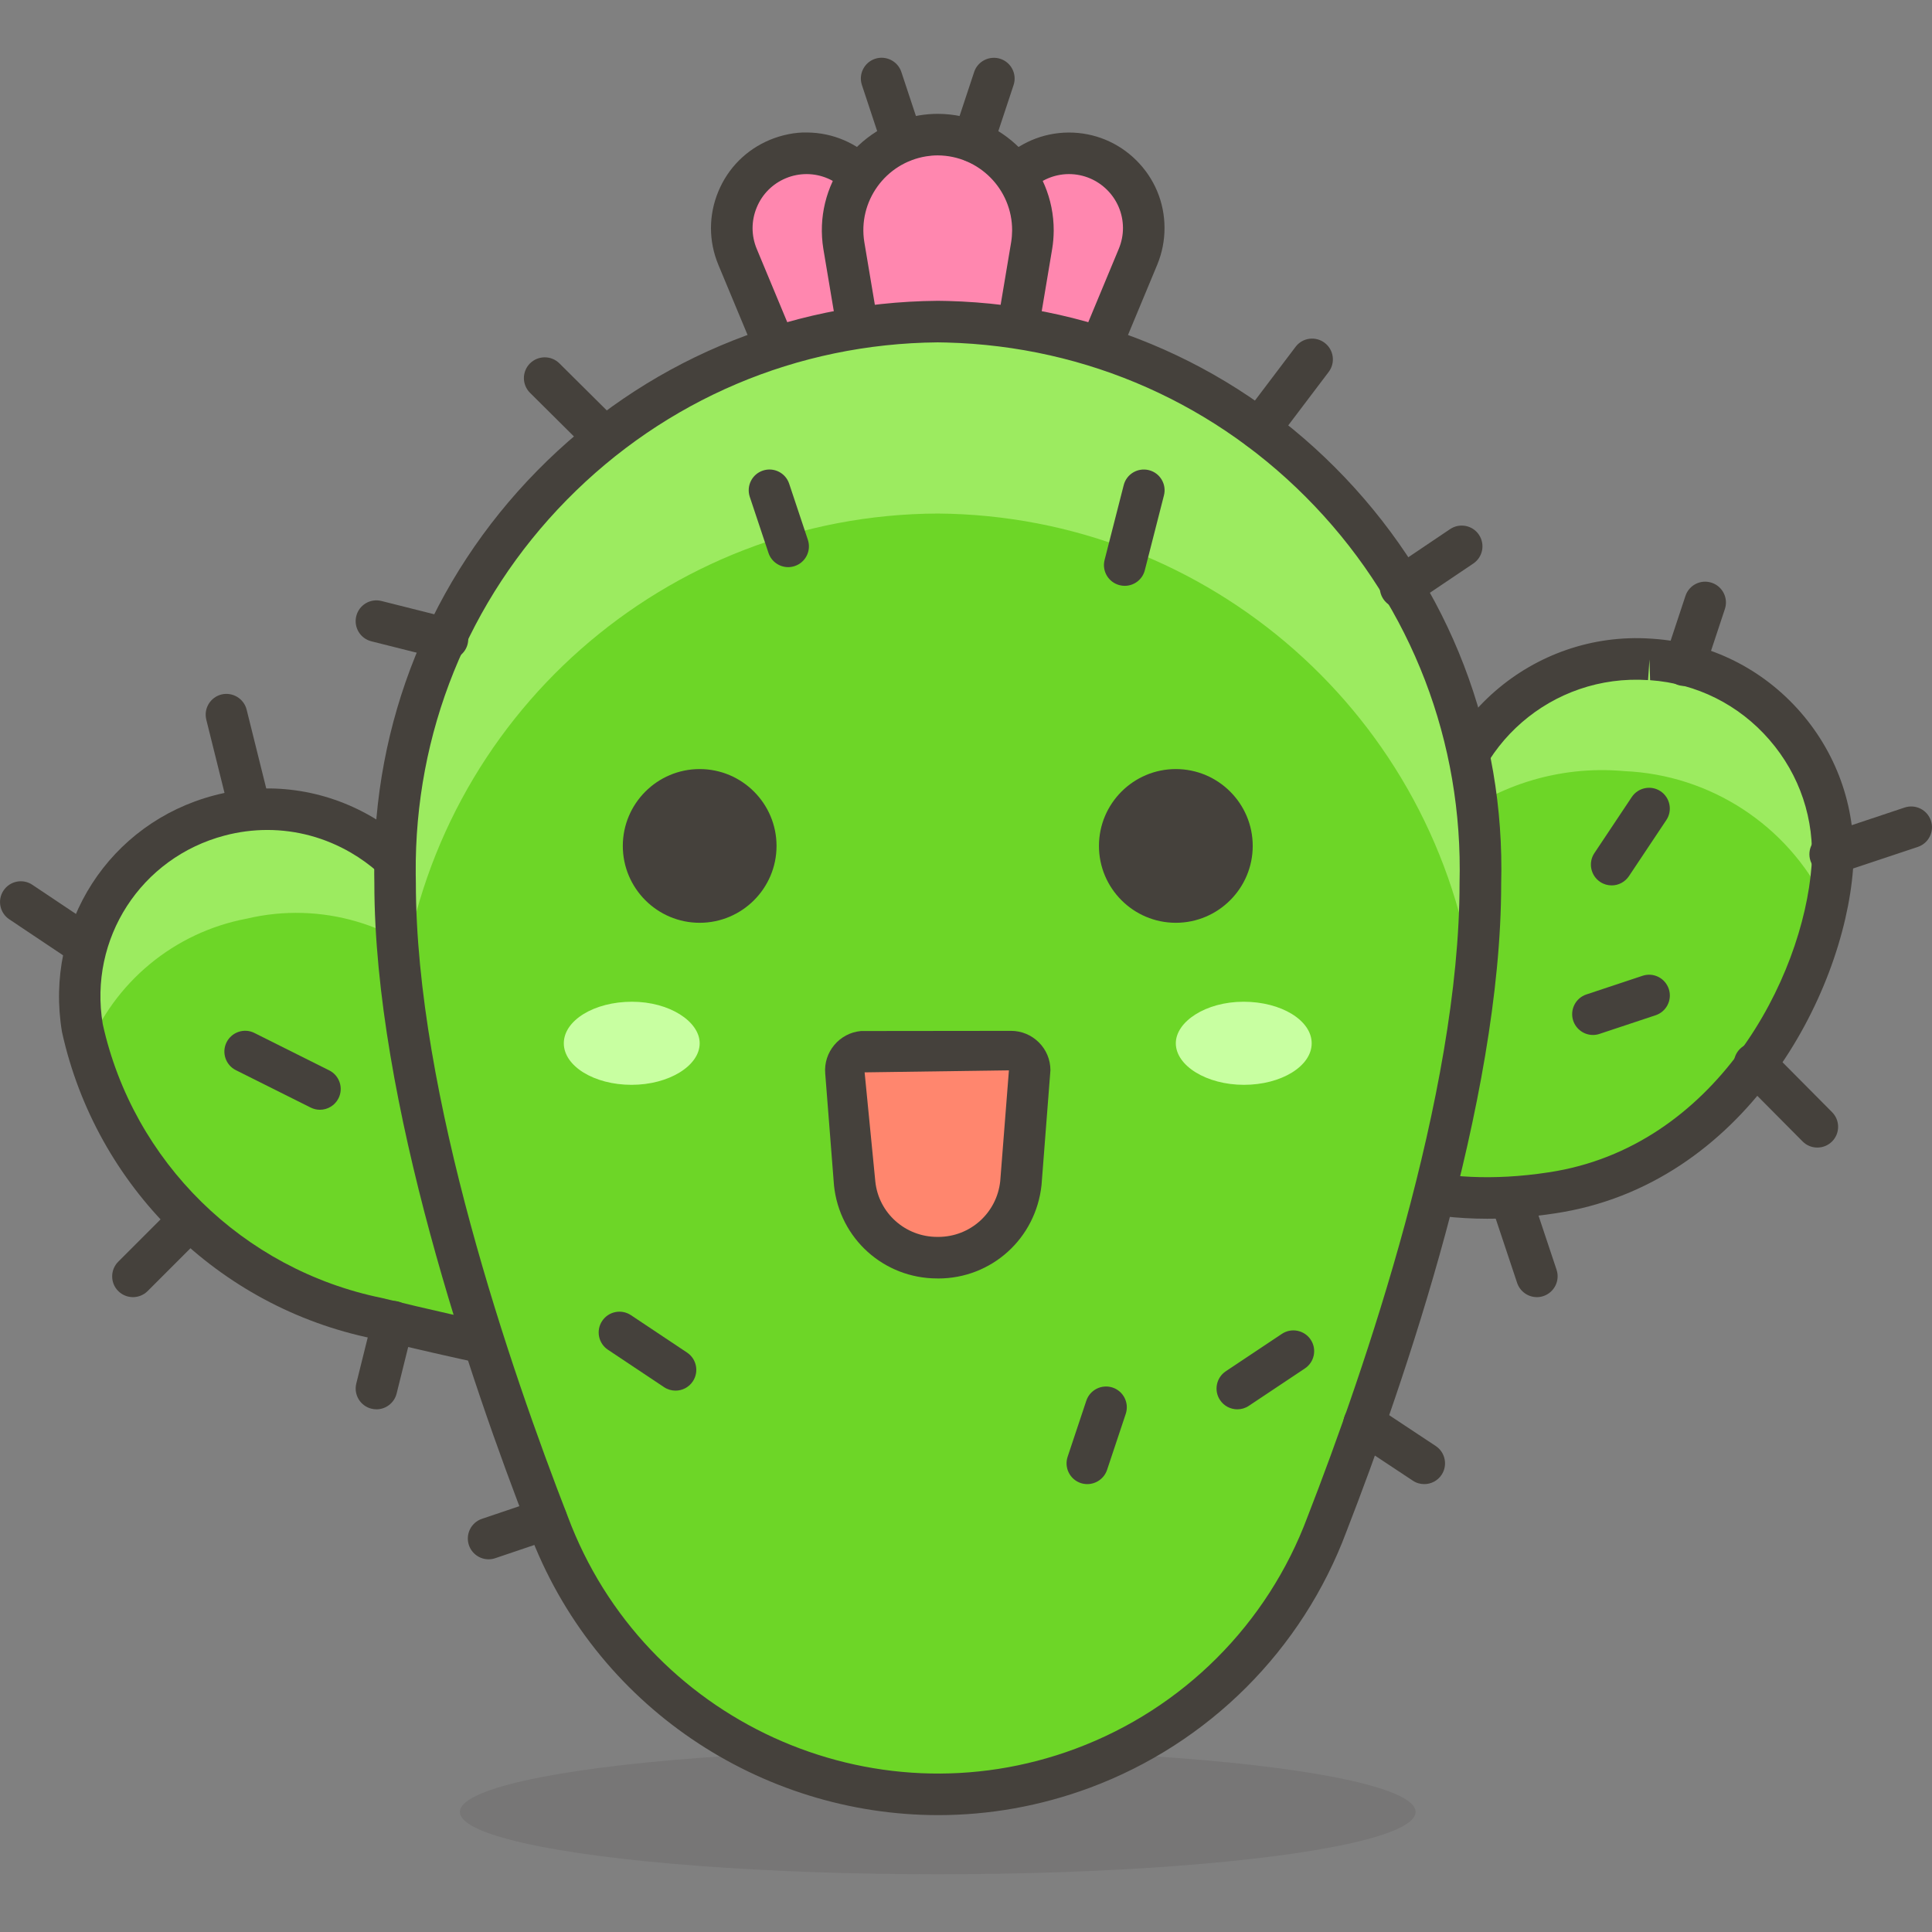 <?xml version="1.0" encoding="iso-8859-1"?>
<!-- Generator: Adobe Illustrator 21.0.0, SVG Export Plug-In . SVG Version: 6.00 Build 0)  -->
<svg xmlns="http://www.w3.org/2000/svg" xmlns:xlink="http://www.w3.org/1999/xlink" version="1.1" id="Capa_1" x="0px" y="0px" viewBox="0 0 46.5 46.5" style="enable-background:new 0 0 46.5 46.5;" xml:space="preserve" width="512" height="512">
<rect x="0" y="0" width="46.5" height="46.5" fill="#808080" stroke="none"/>
<g>
	<g>
		<path id="_Path__514_" style="fill:#FF87AF;" d="M19.42,3.69c0.992,0.005,1.795,0.808,1.8,1.8v3.62h-2.25l-1.22-2.93    c-0.381-0.918,0.054-1.971,0.972-2.353C18.944,3.736,19.181,3.689,19.42,3.69z"/>
		<path style="fill:#45413C;" d="M21.22,9.61h-2.25c-0.202,0-0.384-0.122-0.461-0.308l-1.22-2.93    c-0.236-0.568-0.236-1.193-0.001-1.761c0.234-0.568,0.676-1.01,1.244-1.246c0.283-0.118,0.616-0.185,0.891-0.176c0,0,0,0,0.001,0    c1.259,0.007,2.29,1.038,2.297,2.297V9.11C21.72,9.387,21.497,9.61,21.22,9.61z M19.304,8.61h1.417V5.49    c-0.004-0.711-0.589-1.296-1.303-1.3c-0.172,0-0.342,0.032-0.502,0.099c-0.321,0.133-0.571,0.383-0.703,0.705    c-0.133,0.321-0.133,0.674,0,0.995L19.304,8.61z"/>
	</g>
	<g>
		<path id="_Path_2_512_" style="fill:#FF87AF;" d="M25.72,3.69c0.994-0.004,1.803,0.798,1.807,1.792    c0.001,0.239-0.046,0.476-0.137,0.698l-1.22,2.93h-2.25V5.49C23.926,4.498,24.728,3.695,25.72,3.69z"/>
		<path style="fill:#45413C;" d="M26.17,9.61h-2.25c-0.276,0-0.5-0.224-0.5-0.5V5.49c0.007-1.262,1.037-2.293,2.297-2.3h0.001    c0.003,0,0.006,0,0.01,0c0.61,0,1.186,0.237,1.619,0.667c0.437,0.433,0.679,1.009,0.681,1.624    c0.001,0.307-0.058,0.607-0.176,0.892l-1.22,2.931C26.554,9.489,26.372,9.61,26.17,9.61z M24.42,8.61h1.417l1.091-2.623    c0.066-0.16,0.101-0.33,0.1-0.503c-0.003-0.715-0.586-1.294-1.301-1.294c-0.001,0-0.003,0-0.005,0    c-0.714,0.005-1.298,0.589-1.302,1.303V8.61z"/>
	</g>
	<g>
		<path id="_Path_3_504_" style="fill:#FF87AF;" d="M22.57,3.24c1.27,0.006,2.295,1.04,2.29,2.31    c-0.001,0.121-0.011,0.241-0.03,0.36l-0.46,2.74h-3.6l-0.46-2.74c-0.204-1.254,0.646-2.436,1.9-2.64    C22.329,3.251,22.449,3.241,22.57,3.24z"/>
		<path style="fill:#45413C;" d="M24.37,9.15h-3.6c-0.244,0-0.453-0.176-0.493-0.417l-0.46-2.74    c-0.249-1.526,0.789-2.968,2.313-3.217c0.145-0.023,0.292-0.036,0.438-0.036c0.001,0,0.003,0,0.004,0    c1.543,0.006,2.794,1.268,2.789,2.812c-0.001,0.148-0.013,0.294-0.037,0.439l-0.46,2.742C24.823,8.974,24.614,9.15,24.37,9.15z     M21.193,8.15h2.754l0.39-2.323c0.015-0.092,0.022-0.186,0.023-0.281c0.004-0.99-0.799-1.801-1.791-1.806    c-0.094,0-0.187,0.008-0.279,0.023c-0.98,0.16-1.647,1.086-1.487,2.066L21.193,8.15z"/>
	</g>
	<path id="_Path_4_498_" style="fill:#6DD627;" d="M10.79,24.48c0.105-0.542,0.105-1.098,0-1.64   c-0.634-2.409-3.101-3.848-5.509-3.214c-2.253,0.593-3.684,2.805-3.301,5.104c0.78,3.533,3.566,6.275,7.11,7   c8.78,2.14,8.1,0.91,8.1,0.91L10.79,24.48z"/>
	<g id="_Group__437_">
		<path id="_Path_5_490_" style="fill:#9CEB60;" d="M2.09,25.3c0.648-1.656,2.103-2.861,3.85-3.19c1.776-0.42,3.642,0.127,4.91,1.44    c-0.015-0.222-0.045-0.442-0.09-0.66c-0.634-2.409-3.101-3.848-5.509-3.214c-2.253,0.593-3.684,2.805-3.301,5.104    C1.99,24.92,2.04,25.11,2.09,25.3z"/>
	</g>
	<path style="fill:#45413C;" d="M16.238,33.494c-1.109,0-3.202-0.287-7.267-1.278c-3.715-0.759-6.658-3.656-7.479-7.378   c-0.433-2.594,1.143-5.031,3.662-5.694c1.294-0.342,2.643-0.157,3.8,0.517c1.156,0.674,1.98,1.759,2.32,3.053   c0.109,0.559,0.123,1.1,0.046,1.632l6.264,7.986c0.135,0.23,0.173,0.51-0.017,0.759C17.444,33.25,17.258,33.494,16.238,33.494z    M16.745,32.868h0.01H16.745z M6.435,19.976c-0.342,0-0.687,0.044-1.027,0.134c-2.016,0.531-3.278,2.482-2.935,4.538   c0.731,3.311,3.37,5.908,6.717,6.592c4.735,1.154,6.567,1.285,7.258,1.25l-6.051-7.701c-0.089-0.114-0.125-0.261-0.097-0.403   c0.093-0.48,0.093-0.969,0-1.45c-0.265-1.003-0.925-1.871-1.85-2.411C7.828,20.162,7.136,19.976,6.435,19.976z"/>
	<path id="_Path_7_433_" style="fill:#6DD627;" d="M39.7,15.87c-2.574-0.178-4.808,1.757-5,4.33c0,0.12,0,0.24,0,0.36l0,0l-3.06,7   c0,0,1.87,1.74,5.71,1.15c4.28-0.64,6.53-4.95,6.75-7.83c0.181-2.584-1.766-4.825-4.35-5.007   C39.733,15.872,39.717,15.871,39.7,15.87z"/>
	<path id="_Path_8_410_" style="fill:#9CEB60;" d="M39.1,18.56c2.064,0.09,3.916,1.297,4.83,3.15c0-0.28,0.09-0.55,0.11-0.81   c0.183-2.589-1.768-4.836-4.357-5.019c-2.485-0.175-4.675,1.618-4.993,4.089C35.908,18.922,37.5,18.413,39.1,18.56z"/>
	<path style="fill:#45413C;" d="M35.798,29.333c-2.947,0-4.428-1.341-4.499-1.407c-0.155-0.145-0.202-0.372-0.117-0.566l3.019-6.904   V20.2c0.212-2.876,2.701-5.02,5.534-4.829c0.015,0.001,0.056,0.004,0.06,0.004c1.374,0.096,2.637,0.726,3.546,1.772   c0.908,1.046,1.355,2.384,1.259,3.768c-0.231,3.032-2.61,7.606-7.175,8.289C36.84,29.294,36.298,29.333,35.798,29.333z    M32.255,27.401c0.613,0.408,2.26,1.239,5.019,0.815c4.023-0.603,6.122-4.675,6.327-7.374c0.079-1.113-0.282-2.194-1.017-3.039   c-0.733-0.845-1.753-1.353-2.869-1.432L39.7,15.87l-0.034,0.499c-2.313-0.154-4.297,1.577-4.467,3.868L35.2,20.56   c0,0.069-0.015,0.137-0.042,0.2L32.255,27.401z"/>
	
		<ellipse id="_Ellipse__500_" style="opacity:0.15;fill:#45413C;enable-background:new    ;" cx="22.57" cy="43.61" rx="11.5" ry="1.5"/>
	<path style="fill:#6DD627;" d="M22.57,7.74C15.291,7.804,9.442,13.756,9.506,21.035c0.001,0.075,0.002,0.15,0.004,0.225   c0,5.06,2.22,11.64,3.69,15.42c1.929,5.175,7.688,7.806,12.863,5.877c2.719-1.014,4.863-3.158,5.877-5.877   c1.47-3.78,3.69-10.36,3.69-15.42c0.188-7.277-5.558-13.328-12.835-13.516C22.72,7.742,22.645,7.741,22.57,7.74z"/>
	<path id="_Path_10_358_" style="fill:#9CEB60;" d="M22.57,12.36c6.541,0.048,12.048,4.906,12.91,11.39   c0.098-0.826,0.148-1.658,0.15-2.49c0.172-7.294-5.602-13.345-12.896-13.517c-0.055-0.001-0.11-0.002-0.164-0.003   C15.291,7.804,9.442,13.756,9.506,21.035c0.001,0.075,0.002,0.15,0.004,0.225c0.002,0.832,0.052,1.664,0.15,2.49   C10.502,17.255,16.021,12.386,22.57,12.36z"/>
	<path style="fill:#45413C;" d="M22.582,43.687c-4.261,0-8.277-2.612-9.85-6.832C11.343,33.285,9.01,26.502,9.01,21.26l-0.003-0.222   c-0.032-3.653,1.361-7.101,3.921-9.707c2.561-2.606,5.984-4.059,9.638-4.091c0.002,0,0.004,0,0.008,0l0.235,0.004   c3.653,0.095,7.05,1.606,9.566,4.255c2.517,2.65,3.851,6.121,3.756,9.774c0,5.228-2.333,12.011-3.724,15.588   c-1.063,2.85-3.312,5.099-6.168,6.164C25.034,43.474,23.797,43.687,22.582,43.687z M22.569,8.24   c-3.385,0.031-6.555,1.378-8.928,3.792c-2.374,2.416-3.665,5.611-3.635,8.998l0.003,0.218c0,5.091,2.291,11.739,3.656,15.25   c1.832,4.914,7.314,7.42,12.223,5.59c2.585-0.963,4.62-2.998,5.583-5.583c1.368-3.518,3.658-10.167,3.658-15.245   c0.088-3.399-1.148-6.616-3.48-9.072c-2.333-2.456-5.481-3.856-8.867-3.944L22.569,8.24z"/>
	<g>
		<path id="_Path_11_335_" style="fill:#FF866E;" d="M22.57,30.27L22.57,30.27c-1.028,0.006-1.892-0.768-2-1.79l-0.21-2.68    c-0.022-0.248,0.161-0.466,0.408-0.488c0.014-0.001,0.028-0.002,0.042-0.002h3.52c0.249-0.001,0.451,0.2,0.452,0.448    c0,0.014-0.001,0.028-0.002,0.042l-0.21,2.68C24.462,29.502,23.598,30.276,22.57,30.27z"/>
		<path style="fill:#45413C;" d="M22.558,30.77c-1.284,0-2.351-0.959-2.485-2.237l-0.211-2.693    c-0.046-0.516,0.341-0.979,0.861-1.025l3.607-0.004c0.001,0,0.003,0,0.004,0c0.25,0,0.487,0.098,0.667,0.275    c0.181,0.179,0.28,0.417,0.281,0.671l-0.214,2.763c-0.137,1.291-1.204,2.251-2.487,2.251C22.574,30.77,22.566,30.77,22.558,30.77z     M22.57,29.77c0.004-0.001,0.008,0,0.012,0c0.77,0,1.41-0.576,1.492-1.343l0.209-2.666L20.81,25.81l0.258,2.631    c0.08,0.754,0.72,1.329,1.49,1.329C22.562,29.77,22.566,29.769,22.57,29.77z"/>
	</g>
	<g>
		<circle id="_Path_12_314_" style="fill:#45413C;" cx="16.84" cy="20.36" r="1.35"/>
		<path style="fill:#45413C;" d="M16.84,22.21c-1.02,0-1.85-0.83-1.85-1.85s0.83-1.85,1.85-1.85s1.85,0.83,1.85,1.85    S17.86,22.21,16.84,22.21z M16.84,19.51c-0.468,0-0.85,0.381-0.85,0.85c0,0.468,0.381,0.85,0.85,0.85    c0.469,0,0.85-0.381,0.85-0.85C17.69,19.891,17.309,19.51,16.84,19.51z"/>
	</g>
	<g>
		<circle id="_Path_13_299_" style="fill:#45413C;" cx="28.3" cy="20.36" r="1.35"/>
		<path style="fill:#45413C;" d="M28.3,22.21c-1.02,0-1.85-0.83-1.85-1.85s0.83-1.85,1.85-1.85c1.021,0,1.851,0.83,1.851,1.85    S29.32,22.21,28.3,22.21z M28.3,19.51c-0.469,0-0.85,0.381-0.85,0.85c0,0.468,0.381,0.85,0.85,0.85s0.851-0.381,0.851-0.85    C29.15,19.891,28.769,19.51,28.3,19.51z"/>
	</g>
	<path id="_Path_14_277_" style="fill:#C8FFA1;" d="M16.84,25.11c0,0.54-0.74,1-1.64,1s-1.63-0.45-1.63-1s0.73-1,1.64-1   S16.84,24.59,16.84,25.11z"/>
	<path id="_Path_15_260_" style="fill:#C8FFA1;" d="M28.3,25.11c0,0.54,0.74,1,1.64,1c0.9,0,1.63-0.45,1.63-1s-0.73-1-1.64-1   S28.3,24.59,28.3,25.11z"/>
	<path style="fill:#45413C;" d="M21.72,3.9c-0.21,0-0.405-0.133-0.475-0.343l-0.5-1.51c-0.087-0.262,0.055-0.545,0.317-0.632   c0.26-0.086,0.545,0.055,0.632,0.317l0.5,1.51c0.087,0.262-0.055,0.545-0.317,0.632C21.825,3.891,21.773,3.9,21.72,3.9z"/>
	<path style="fill:#45413C;" d="M23.42,3.9c-0.052,0-0.105-0.008-0.157-0.025c-0.262-0.087-0.404-0.37-0.317-0.632l0.5-1.51   c0.086-0.262,0.371-0.402,0.632-0.317c0.262,0.087,0.404,0.37,0.317,0.632l-0.5,1.51C23.825,3.767,23.63,3.9,23.42,3.9z"/>
	<path style="fill:#45413C;" d="M14.55,11.03c-0.127,0-0.255-0.048-0.353-0.145l-1.44-1.43c-0.196-0.195-0.197-0.511-0.002-0.708   c0.196-0.194,0.512-0.196,0.708-0.002l1.44,1.43c0.196,0.195,0.197,0.511,0.002,0.708C14.807,10.981,14.678,11.03,14.55,11.03z"/>
	<path style="fill:#45413C;" d="M10.771,15.88c-0.041,0-0.082-0.005-0.123-0.015l-1.71-0.43c-0.268-0.067-0.43-0.339-0.363-0.607   c0.067-0.268,0.337-0.431,0.607-0.363l1.71,0.43c0.268,0.067,0.43,0.339,0.363,0.607C11.198,15.729,10.994,15.88,10.771,15.88z"/>
	<path style="fill:#45413C;" d="M30.31,10.83c-0.105,0-0.211-0.033-0.302-0.101c-0.22-0.167-0.264-0.48-0.097-0.701l1.271-1.68   c0.165-0.22,0.479-0.264,0.7-0.097c0.22,0.167,0.264,0.48,0.097,0.701l-1.271,1.68C30.61,10.762,30.461,10.83,30.31,10.83z"/>
	<path style="fill:#45413C;" d="M33.71,14.64c-0.16,0-0.318-0.077-0.415-0.221c-0.154-0.229-0.094-0.54,0.136-0.694l1.47-0.99   c0.228-0.153,0.54-0.095,0.694,0.135c0.154,0.229,0.094,0.54-0.136,0.694l-1.47,0.99C33.903,14.612,33.807,14.64,33.71,14.64z"/>
	<path style="fill:#45413C;" d="M40.54,16.51c-0.052,0-0.105-0.008-0.157-0.025c-0.262-0.087-0.404-0.37-0.317-0.632l0.5-1.51   c0.086-0.262,0.369-0.405,0.632-0.317c0.262,0.087,0.404,0.37,0.317,0.632l-0.5,1.51C40.945,16.377,40.75,16.51,40.54,16.51z"/>
	<path style="fill:#45413C;" d="M44.05,21.06c-0.209,0-0.404-0.132-0.475-0.342c-0.087-0.262,0.055-0.545,0.316-0.632l1.95-0.65   c0.262-0.087,0.545,0.054,0.633,0.316c0.087,0.262-0.055,0.545-0.316,0.632l-1.95,0.65C44.155,21.052,44.103,21.06,44.05,21.06z"/>
	<path style="fill:#45413C;" d="M43.74,27.62c-0.129,0-0.257-0.049-0.354-0.147l-1.51-1.521c-0.195-0.196-0.193-0.513,0.002-0.707   c0.196-0.195,0.514-0.193,0.707,0.002l1.51,1.521c0.195,0.196,0.193,0.513-0.002,0.707C43.995,27.572,43.867,27.62,43.74,27.62z"/>
	<path style="fill:#45413C;" d="M36.99,31.22c-0.209,0-0.404-0.133-0.475-0.342l-0.63-1.89c-0.087-0.262,0.055-0.545,0.316-0.633   c0.262-0.087,0.545,0.055,0.633,0.316l0.63,1.89c0.087,0.262-0.055,0.545-0.316,0.633C37.096,31.212,37.043,31.22,36.99,31.22z"/>
	<path style="fill:#45413C;" d="M5.97,19.79c-0.224,0-0.428-0.152-0.485-0.379l-0.52-2.09c-0.066-0.268,0.097-0.539,0.365-0.606   c0.265-0.065,0.539,0.097,0.606,0.365l0.52,2.09c0.066,0.268-0.097,0.539-0.365,0.606C6.05,19.785,6.01,19.79,5.97,19.79z"/>
	<path style="fill:#45413C;" d="M1.98,23.2c-0.096,0-0.192-0.027-0.277-0.084l-1.48-0.99c-0.229-0.153-0.292-0.464-0.138-0.693   c0.153-0.23,0.465-0.291,0.693-0.138l1.48,0.99c0.229,0.153,0.292,0.464,0.138,0.693C2.299,23.122,2.141,23.2,1.98,23.2z"/>
	<path style="fill:#45413C;" d="M3.2,31.22c-0.128,0-0.256-0.049-0.354-0.146c-0.195-0.195-0.195-0.512,0-0.707l1.35-1.35   c0.195-0.195,0.512-0.195,0.707,0s0.195,0.512,0,0.707l-1.35,1.35C3.456,31.171,3.328,31.22,3.2,31.22z"/>
	<path style="fill:#45413C;" d="M9.061,33.92c-0.04,0-0.081-0.005-0.121-0.015c-0.268-0.066-0.431-0.338-0.365-0.605l0.4-1.61   c0.067-0.269,0.337-0.432,0.606-0.365c0.268,0.066,0.431,0.338,0.365,0.605l-0.4,1.61C9.489,33.768,9.285,33.92,9.061,33.92z"/>
	<path style="fill:#45413C;" d="M11.76,37.53c-0.208,0-0.403-0.132-0.474-0.34c-0.088-0.262,0.052-0.546,0.313-0.634l1.39-0.47   c0.262-0.085,0.546,0.053,0.634,0.313c0.088,0.262-0.052,0.546-0.313,0.634l-1.39,0.47C11.867,37.521,11.813,37.53,11.76,37.53z"/>
	<path style="fill:#45413C;" d="M34.28,35.72c-0.096,0-0.191-0.026-0.276-0.083l-1.45-0.96c-0.229-0.152-0.293-0.463-0.141-0.693   c0.153-0.23,0.464-0.293,0.693-0.141l1.45,0.96c0.229,0.152,0.293,0.463,0.141,0.693C34.601,35.641,34.442,35.72,34.28,35.72z"/>
	<path style="fill:#45413C;" d="M38.79,21.31c-0.096,0-0.192-0.027-0.277-0.084c-0.229-0.153-0.292-0.464-0.139-0.693l0.9-1.35   c0.154-0.23,0.466-0.291,0.693-0.139c0.229,0.153,0.292,0.464,0.139,0.693l-0.9,1.35C39.109,21.232,38.951,21.31,38.79,21.31z"/>
	<path style="fill:#45413C;" d="M38.34,24.91c-0.21,0-0.404-0.133-0.475-0.342c-0.087-0.263,0.055-0.546,0.316-0.633l1.351-0.449   c0.267-0.089,0.545,0.056,0.633,0.316c0.087,0.263-0.055,0.546-0.316,0.633l-1.351,0.449C38.445,24.902,38.392,24.91,38.34,24.91z"/>
	<path style="fill:#45413C;" d="M7.7,26.71c-0.075,0-0.151-0.017-0.223-0.053l-1.8-0.9c-0.247-0.124-0.347-0.424-0.224-0.671   c0.124-0.246,0.424-0.349,0.671-0.224l1.8,0.9c0.247,0.124,0.347,0.424,0.224,0.671C8.06,26.609,7.883,26.71,7.7,26.71z"/>
	<path style="fill:#45413C;" d="M27.07,14.1c-0.041,0-0.082-0.005-0.124-0.016c-0.268-0.068-0.429-0.341-0.36-0.608l0.46-1.8   c0.068-0.267,0.339-0.428,0.608-0.36c0.268,0.068,0.429,0.341,0.36,0.608l-0.46,1.8C27.497,13.95,27.294,14.1,27.07,14.1z"/>
	<path style="fill:#45413C;" d="M18.97,13.65c-0.209,0-0.404-0.132-0.474-0.342l-0.45-1.35c-0.087-0.262,0.054-0.545,0.316-0.632   c0.262-0.087,0.545,0.054,0.632,0.316l0.45,1.35c0.087,0.262-0.054,0.545-0.316,0.632C19.076,13.641,19.023,13.65,18.97,13.65z"/>
	<path style="fill:#45413C;" d="M29.78,33.92c-0.161,0-0.319-0.078-0.416-0.223c-0.153-0.229-0.091-0.54,0.139-0.693l1.35-0.9   c0.227-0.152,0.539-0.092,0.693,0.139c0.153,0.229,0.091,0.54-0.139,0.693l-1.35,0.9C29.973,33.893,29.876,33.92,29.78,33.92z"/>
	<path style="fill:#45413C;" d="M16.259,33.47c-0.095,0-0.192-0.027-0.277-0.084l-1.35-0.9c-0.23-0.153-0.292-0.464-0.139-0.693   c0.153-0.23,0.463-0.292,0.693-0.139l1.35,0.9c0.23,0.153,0.292,0.464,0.139,0.693C16.579,33.392,16.421,33.47,16.259,33.47z"/>
	<path style="fill:#45413C;" d="M26.17,35.72c-0.053,0-0.105-0.008-0.158-0.025c-0.262-0.088-0.403-0.371-0.316-0.633l0.45-1.35   c0.088-0.262,0.371-0.402,0.633-0.316c0.262,0.088,0.403,0.371,0.316,0.633l-0.45,1.35C26.574,35.587,26.379,35.72,26.17,35.72z"/>
</g>















</svg>
